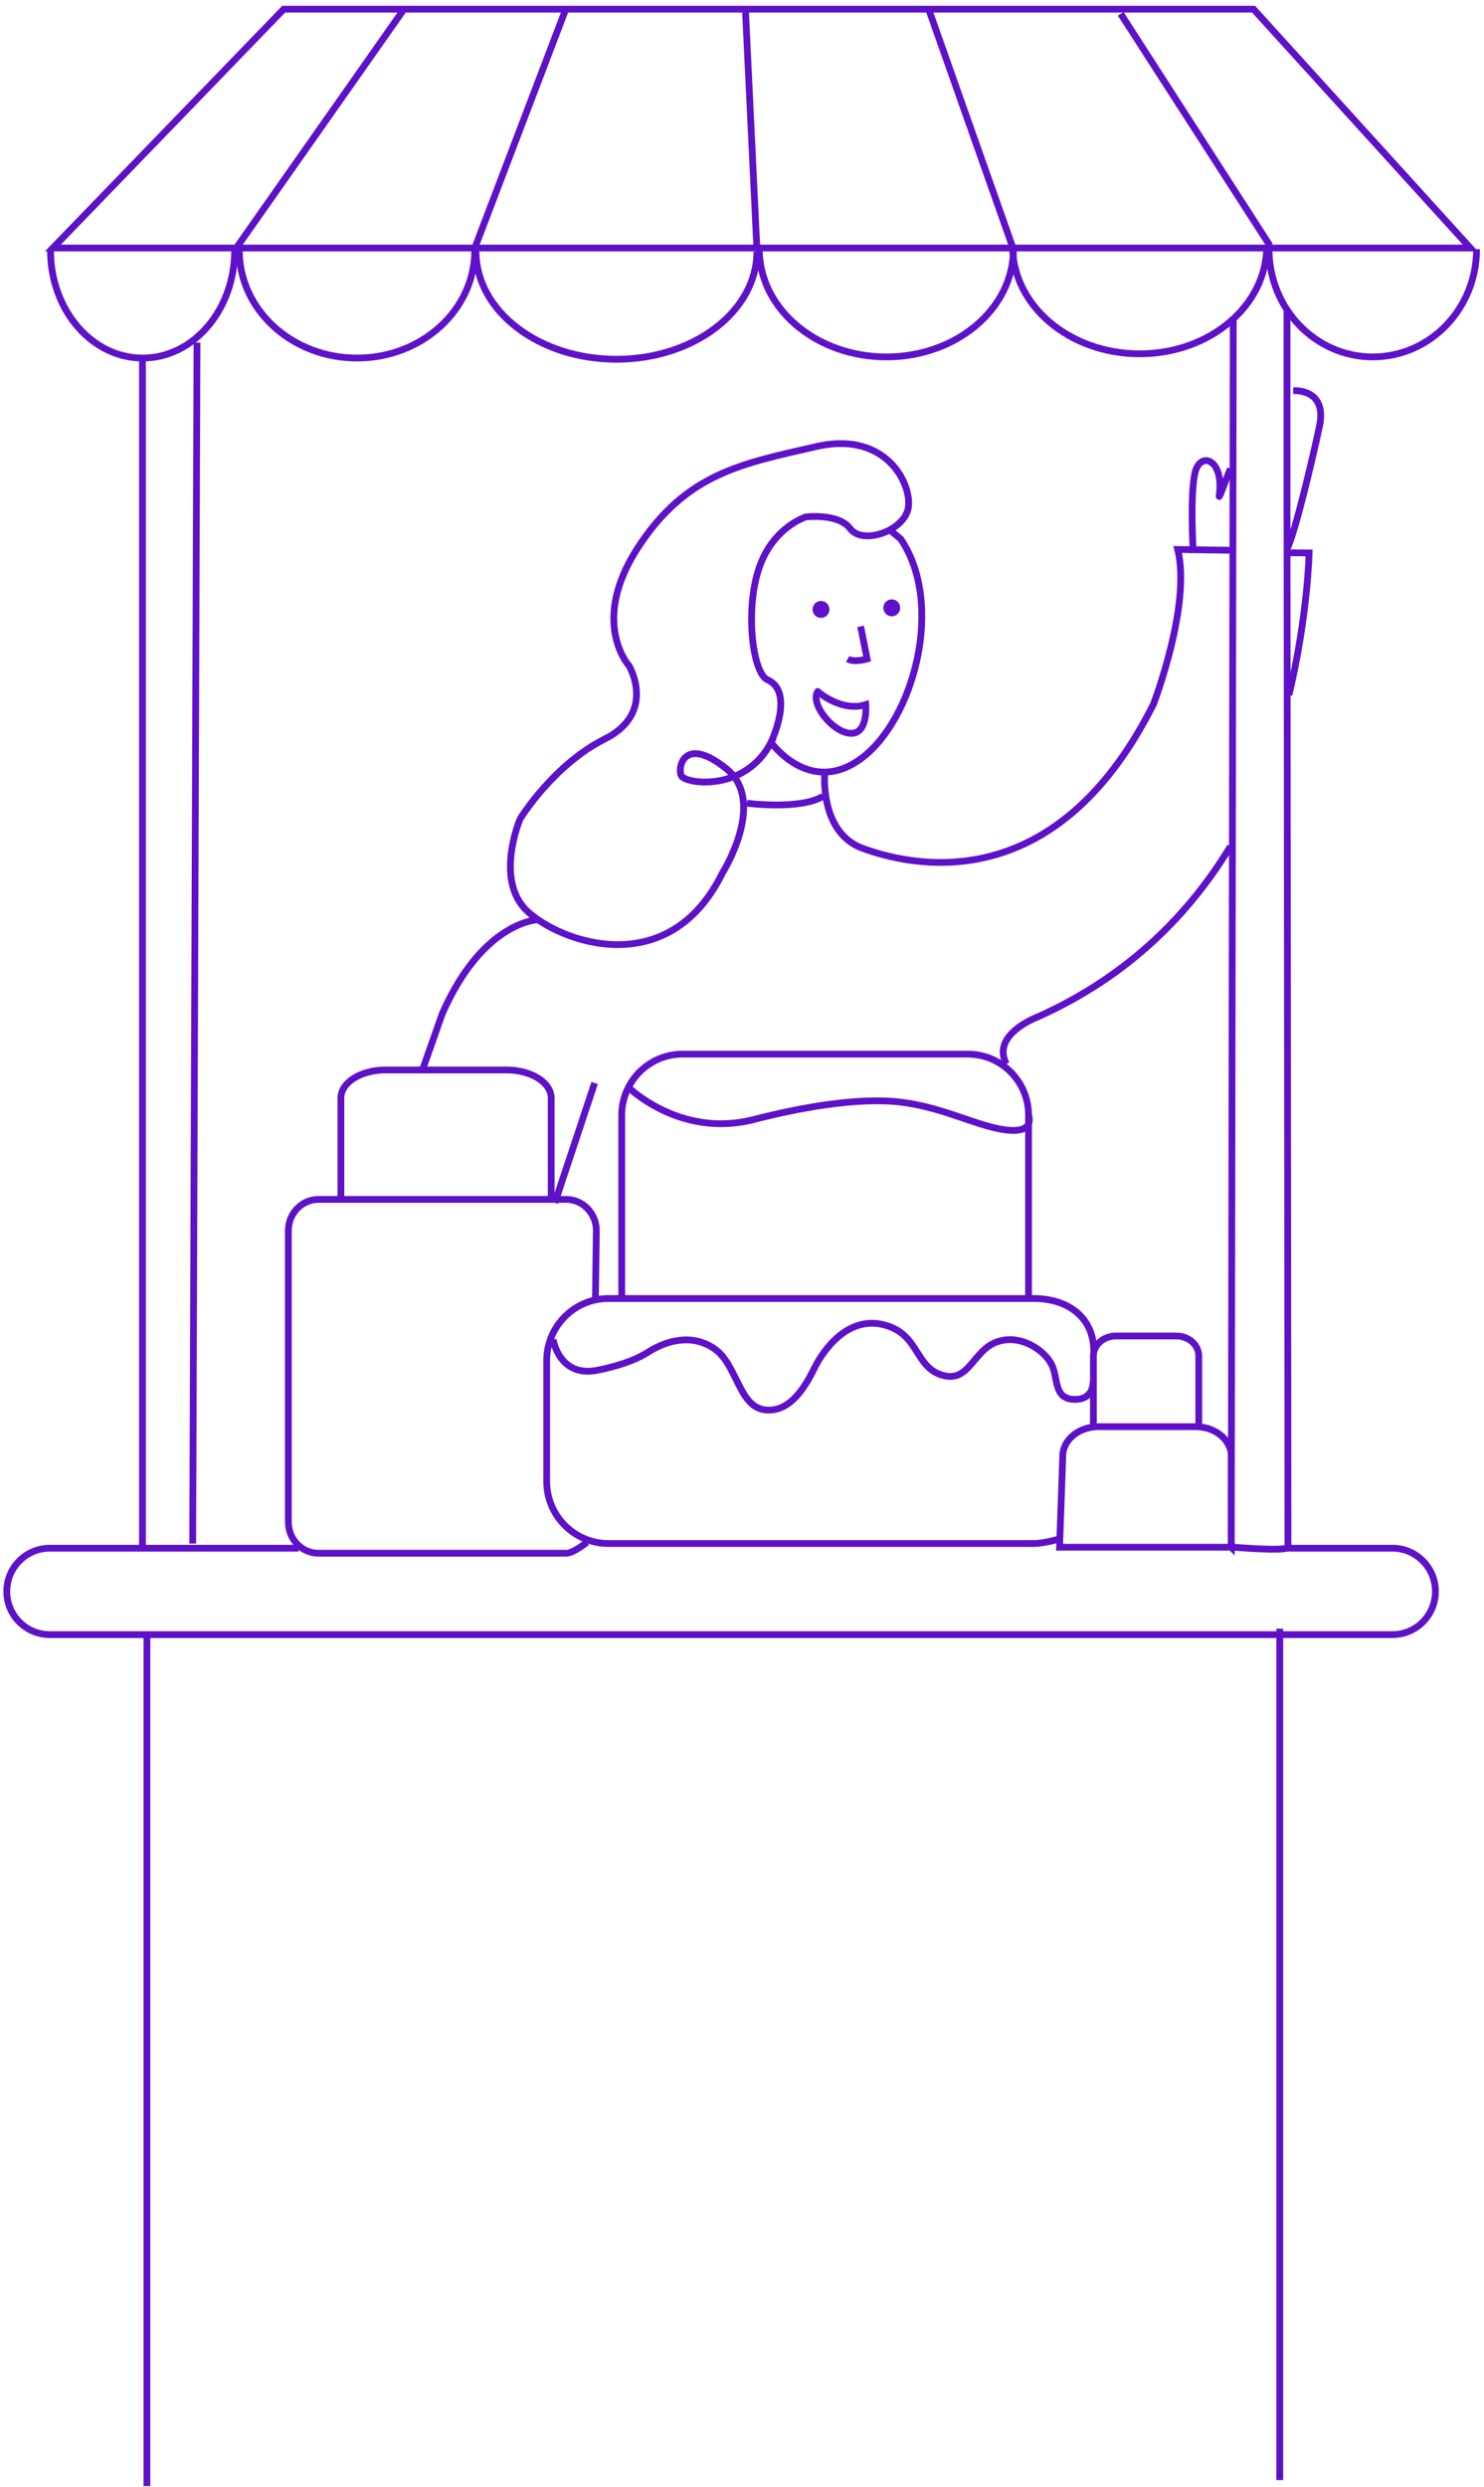<svg width="219" height="367" viewBox="0 0 219 367" fill="none" xmlns="http://www.w3.org/2000/svg">
<path d="M216.991 36.595H7.801L41.865 1.352H184.992L216.991 36.595Z" stroke="#5E11C9" stroke-miterlimit="10"/>
<path d="M165.387 2.039L187.408 36.241" stroke="#5E11C9" stroke-miterlimit="10"/>
<path d="M137.164 1.691L149.549 36.764" stroke="#5E11C9" stroke-miterlimit="10"/>
<path d="M109.984 1L111.7 36.764" stroke="#5E11C9" stroke-miterlimit="10"/>
<path d="M34.625 36.937L59.744 1.174" stroke="#5E11C9" stroke-miterlimit="10"/>
<path d="M70.066 36.595L83.492 1.352" stroke="#5E11C9" stroke-miterlimit="10"/>
<path d="M34.63 36.934C34.63 45.716 28.547 52.831 21.041 52.831C13.536 52.831 7.453 45.716 7.453 36.934" stroke="#5E11C9" stroke-miterlimit="10"/>
<path d="M70.064 36.934C70.064 45.716 62.282 52.831 52.686 52.831C43.091 52.831 35.309 45.716 35.309 36.934" stroke="#5E11C9" stroke-miterlimit="10"/>
<path d="M111.702 37.111C111.702 45.894 102.424 53.009 90.974 53.009C79.524 53.009 70.246 45.894 70.246 37.111" stroke="#5E11C9" stroke-miterlimit="10"/>
<path d="M149.555 36.764C149.555 45.546 141.163 52.661 130.803 52.661C120.443 52.661 112.051 45.546 112.051 36.764" stroke="#5E11C9" stroke-miterlimit="10"/>
<path d="M186.937 36.307C186.937 45.089 178.545 52.204 168.185 52.204C157.826 52.204 149.434 45.089 149.434 36.307" stroke="#5E11C9" stroke-miterlimit="10"/>
<path d="M217.902 36.764C217.902 45.546 211.046 52.661 202.589 52.661C194.132 52.661 187.277 45.546 187.277 36.764" stroke="#5E11C9" stroke-miterlimit="10"/>
<path d="M190.839 57.631C193.547 57.623 195.515 59.087 194.726 62.86C193.701 67.731 190.896 79.53 189.871 81.067" stroke="#5E11C9" stroke-miterlimit="10"/>
<path d="M176.094 81.586C176.094 81.586 175.582 73.121 176.346 69.787C177.11 66.453 180.688 67.738 179.924 73.121C179.826 73.812 180.493 71.869 181.567 69.153" stroke="#5E11C9" stroke-miterlimit="10"/>
<path d="M121.154 91.174C121.841 91.174 122.398 90.614 122.398 89.922C122.398 89.231 121.841 88.67 121.154 88.67C120.467 88.67 119.91 89.231 119.91 89.922C119.91 90.614 120.467 91.174 121.154 91.174Z" fill="#5E11C9"/>
<path d="M131.6 90.94C132.287 90.94 132.844 90.379 132.844 89.688C132.844 88.996 132.287 88.436 131.6 88.436C130.912 88.436 130.355 88.996 130.355 89.688C130.355 90.379 130.912 90.94 131.6 90.94Z" fill="#5E11C9"/>
<path d="M113.785 109.537C113.785 109.537 119.526 117.612 127.186 111.846C134.846 106.081 139.441 89.15 132.927 79.539L131.399 78.254" stroke="#5E11C9" stroke-miterlimit="10"/>
<path d="M113.787 109.537C109.957 116.97 101.02 115.693 100.508 114.408C99.996 113.123 101.02 108.513 107.144 113.384C113.275 118.255 106.631 128.769 106.631 128.769C98.719 144.927 82.635 139.023 77.78 134.412C72.925 129.802 76.755 120.824 76.755 120.824C76.755 120.824 81.61 112.871 89.27 109.025C96.93 105.179 92.848 98.258 92.848 98.258C92.848 98.258 86.977 91.851 94.125 80.824C101.273 69.797 109.575 68.391 120.488 65.886C131.401 63.389 135.044 72.424 133.889 75.506C132.734 78.588 127.188 80.312 125.465 78.002C123.741 75.693 118.951 76.27 118.951 76.27C118.951 76.27 114.039 77.742 111.99 83.898C109.941 90.053 111.063 99.34 113.267 100.308C117.349 102.105 113.779 109.537 113.779 109.537H113.787Z" stroke="#5E11C9" stroke-miterlimit="10"/>
<path d="M181.585 124.875C175.641 134.69 166.663 144.001 153.108 150.059C153.108 150.059 146.212 152.621 148.513 156.979" stroke="#5E11C9" stroke-miterlimit="10"/>
<path d="M190.288 81.561L193.191 81.585C193.191 81.585 193.004 90.863 190.215 102.549" stroke="#5E11C9" stroke-miterlimit="10"/>
<path d="M121.708 114.154C121.708 114.154 120.944 122.872 127.327 125.181C133.711 127.49 155.414 133.386 170.222 103.9C170.222 103.9 175.841 89.287 173.8 81.074L181.639 81.196" stroke="#5E11C9" stroke-miterlimit="10"/>
<path d="M110.211 118.517C110.211 118.517 118.123 119.541 121.449 117.492" stroke="#5E11C9" stroke-miterlimit="10"/>
<path d="M79.572 135.689C79.572 135.689 71.4 135.689 65.277 149.538L62.211 158.255" stroke="#5E11C9" stroke-miterlimit="10"/>
<path d="M87.754 159.795L81.883 177.482" stroke="#5E11C9" stroke-miterlimit="10"/>
<path d="M156.366 227.04C155.423 227.374 153.585 227.748 152.528 227.748H89.8C84.758 227.748 80.676 223.641 80.676 218.583V200.758C80.676 195.692 84.766 191.594 89.8 191.594H152.528C157.57 191.594 161.416 194.334 161.416 199.392" stroke="#5E11C9" stroke-miterlimit="10"/>
<path d="M91.75 191.701V164.549C91.75 159.572 95.767 155.539 100.719 155.539H142.818C147.77 155.539 151.787 159.572 151.787 164.549V191.701" stroke="#5E11C9" stroke-miterlimit="10"/>
<path d="M81.621 197.623C81.621 197.623 82.516 203.518 88.468 202.111C88.468 202.111 92.778 201.339 95.575 199.55C98.364 197.753 102.17 196.728 105.472 199.038C108.773 201.347 109.025 207.503 112.831 208.015C116.636 208.527 118.922 204.429 120.19 201.859C121.459 199.29 125.012 194.167 130.339 195.451C135.665 196.736 134.909 201.607 138.966 202.884C143.024 204.161 143.536 199.298 147.082 198.013C150.627 196.728 154.189 199.298 155.197 201.347C156.206 203.396 155.449 206.372 158.499 206.478C161.548 206.584 161.321 203.738 161.321 203.738" stroke="#5E11C9" stroke-miterlimit="10"/>
<path d="M86.621 227.569C85.905 228.081 84.49 229.179 83.555 229.179H47.003C44.547 229.179 42.555 227.121 42.555 224.584V181.567C42.555 179.03 44.547 176.973 47.003 176.973H83.555C86.011 176.973 88.003 179.03 88.003 181.567L87.873 191.472" stroke="#5E11C9" stroke-miterlimit="10"/>
<path d="M81.344 176.592V162.012C81.344 159.727 78.392 157.873 74.749 157.873H56.9C53.257 157.873 50.305 159.727 50.305 162.012V177.235" stroke="#5E11C9" stroke-miterlimit="10"/>
<path d="M176.907 210.447V200.071C176.907 198.444 175.427 197.127 173.606 197.127H164.661C162.839 197.127 161.359 198.444 161.359 200.071V210.902" stroke="#5E11C9" stroke-miterlimit="10"/>
<path d="M181.71 228.304V214.863C181.71 212.456 179.344 210.504 176.424 210.504H162.121C159.201 210.504 156.835 212.456 156.835 214.863L156.363 228.296H181.702L181.71 228.304Z" stroke="#5E11C9" stroke-miterlimit="10"/>
<path d="M92.602 160.314C92.602 160.314 100.262 168.007 111.24 165.185C117.956 163.461 126.56 161.851 132.943 162.624C139.327 163.396 144.181 166.21 148.516 166.73C152.85 167.251 151.785 164.567 151.785 164.567" stroke="#5E11C9" stroke-miterlimit="10"/>
<path d="M189.877 228.439H205.49C208.994 228.439 211.832 231.294 211.832 234.815C211.832 238.336 208.994 241.19 205.49 241.19H7.343C3.838 241.19 1 238.336 1 234.815C1 231.294 3.838 228.439 7.343 228.439H44.082" stroke="#5E11C9" stroke-miterlimit="10"/>
<path d="M188.859 365.94V240.312" stroke="#5E11C9" stroke-miterlimit="10"/>
<path d="M21.68 241.465V366.824" stroke="#5E11C9" stroke-miterlimit="10"/>
<path d="M127.005 92.418L127.964 97.224C127.964 97.224 126.053 97.801 125.094 97.224" stroke="#5E11C9" stroke-miterlimit="10"/>
<path d="M120.682 102.041C120.682 102.041 124.13 105.115 127.765 103.968C127.765 103.968 128.147 108.392 125.464 108.197C122.78 108.002 119.527 103.773 120.674 102.041H120.682Z" stroke="#5E11C9" stroke-miterlimit="10"/>
<path d="M21.023 52.838V228.012" stroke="#5E11C9" stroke-miterlimit="10"/>
<path d="M29.072 50.557L28.438 227.748" stroke="#5E11C9" stroke-miterlimit="10"/>
<path d="M181.996 46.86L181.703 228.263C181.703 228.263 190.071 228.987 190.071 228.263L189.932 75.907V45.9" stroke="#5E11C9" stroke-miterlimit="10"/>
</svg>
